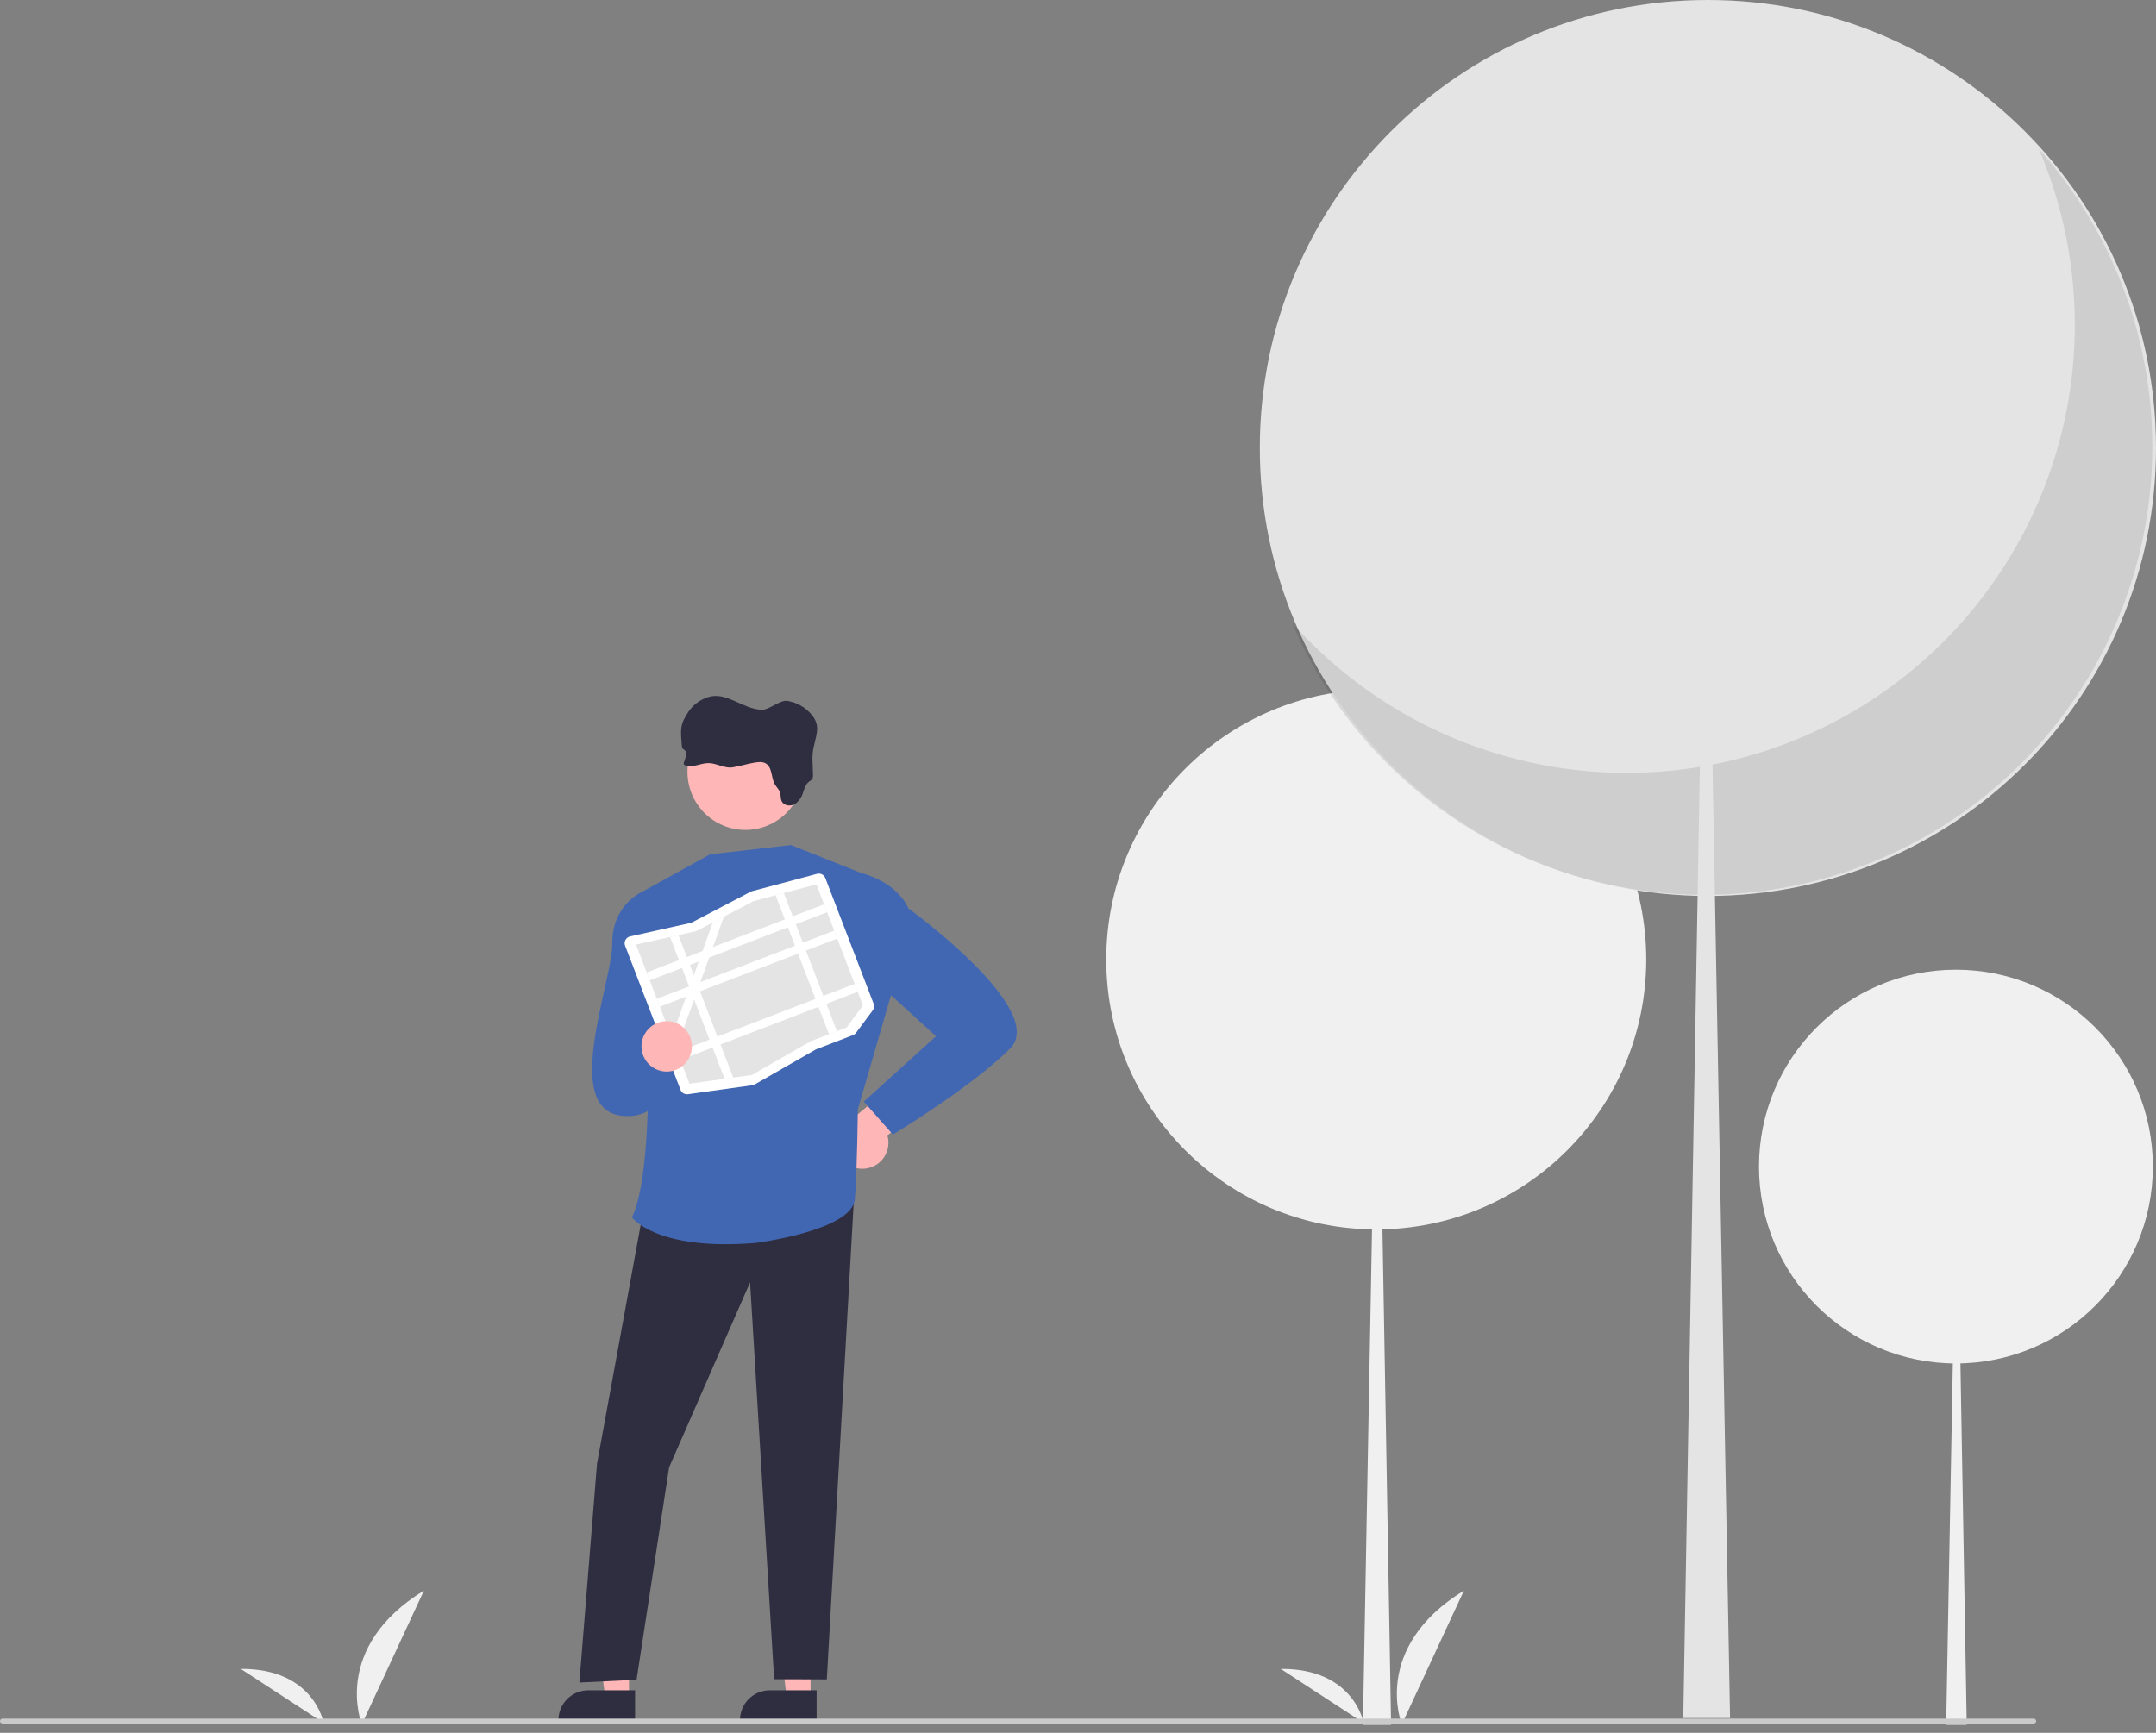 <svg width="204" height="164" viewBox="0 0 204 164" fill="none" xmlns="http://www.w3.org/2000/svg">
<rect x="0" y="0" width="204" height="164" fill="#808080" stroke="none"/>
<g clip-path="url(#clip0)">
<path d="M34.236 163.194C34.236 163.194 31.297 155.959 40.113 150.534L34.236 163.194Z" fill="#F0F0F0"/>
<path d="M30.622 163.062C30.622 163.062 29.725 157.906 22.786 157.95L30.622 163.062Z" fill="#F0F0F0"/>
<path d="M132.641 163.194C132.641 163.194 129.702 155.959 138.519 150.534L132.641 163.194Z" fill="#F0F0F0"/>
<path d="M129.026 163.062C129.026 163.062 128.129 157.906 121.19 157.95L129.026 163.062Z" fill="#F0F0F0"/>
<path d="M130.22 116.354C144.329 116.354 155.767 104.916 155.767 90.807C155.767 76.698 144.329 65.26 130.22 65.26C116.111 65.26 104.673 76.698 104.673 90.807C104.673 104.916 116.111 116.354 130.22 116.354Z" fill="#F0F0F0"/>
<path d="M130.29 90.806H130.361L131.624 163.236H128.957L130.29 90.806Z" fill="#F0F0F0"/>
<path d="M185.069 129.041C195.359 129.041 203.702 120.699 203.702 110.408C203.702 100.117 195.359 91.775 185.069 91.775C174.778 91.775 166.436 100.117 166.436 110.408C166.436 120.699 174.778 129.041 185.069 129.041Z" fill="#F0F0F0"/>
<path d="M185.12 110.408H185.171L186.092 163.236H184.147L185.12 110.408Z" fill="#F0F0F0"/>
<path d="M81.887 110.598C82.244 110.557 82.588 110.438 82.894 110.25C83.2 110.062 83.461 109.809 83.659 109.509C83.857 109.209 83.986 108.869 84.038 108.514C84.091 108.158 84.064 107.796 83.961 107.451L91.044 102.343L86.802 100.732L80.726 105.83C80.159 106.041 79.69 106.453 79.407 106.988C79.123 107.522 79.046 108.142 79.189 108.73C79.332 109.317 79.686 109.832 80.183 110.176C80.681 110.521 81.287 110.671 81.887 110.598H81.887Z" fill="#FFB6B6"/>
<path d="M76.695 160.709L74.445 160.709L73.376 152.034H76.695L76.695 160.709Z" fill="#FFB6B6"/>
<path d="M77.269 162.889L70.017 162.889V162.797C70.017 162.048 70.314 161.331 70.844 160.801C71.373 160.272 72.091 159.974 72.84 159.974H72.84L77.269 159.975L77.269 162.889Z" fill="#2F2E41"/>
<path d="M59.516 160.709L57.267 160.709L56.197 152.034H59.516L59.516 160.709Z" fill="#FFB6B6"/>
<path d="M60.09 162.889L52.838 162.889V162.797C52.838 162.048 53.135 161.331 53.664 160.801C54.194 160.272 54.912 159.974 55.66 159.974H55.66L60.09 159.975L60.09 162.889Z" fill="#2F2E41"/>
<path d="M61.253 112.469L56.487 138.535L54.82 159.239L60.232 158.973L63.313 138.868L70.971 121.362L73.25 158.924L78.233 158.94L80.914 111.427L61.253 112.469Z" fill="#2F2E41"/>
<path d="M81.524 82.636L74.844 79.978L67.179 80.855L60.682 84.446C60.682 84.446 62.67 109.372 59.789 115.219C59.789 115.219 62.097 118.416 71.502 117.635C71.502 117.635 80.663 116.477 80.891 113.473C81.118 110.469 81.165 105.007 81.165 105.007L84.346 94.049L81.524 82.636Z" fill="#4267B2"/>
<path d="M63.293 84.926L60.682 84.446C60.682 84.446 57.903 85.665 57.932 89.295C57.96 92.926 53.023 105.098 58.93 105.608C64.837 106.118 63.293 96.976 63.293 96.976V84.926Z" fill="#4267B2"/>
<path d="M79.405 84.182L81.524 82.635C81.524 82.635 84.759 83.366 85.956 85.97C85.956 85.97 99.222 95.592 95.573 99.241C91.924 102.89 84.486 107.381 84.486 107.381L81.732 104.263L88.564 98.073L82.959 92.966L79.405 84.182Z" fill="#4267B2"/>
<path d="M76.017 73.066C76.016 74.52 75.438 75.914 74.409 76.942C73.381 77.97 71.986 78.547 70.532 78.547C69.078 78.547 67.684 77.97 66.655 76.942C65.627 75.914 65.049 74.52 65.048 73.066V72.856C65.104 71.421 65.72 70.066 66.765 69.081C67.809 68.096 69.198 67.559 70.633 67.587C72.069 67.614 73.436 68.204 74.442 69.228C75.448 70.252 76.012 71.63 76.013 73.066H76.017Z" fill="#FFB6B6"/>
<path d="M71.366 72.182C71.717 72.125 72.098 72.07 72.412 72.231C73.096 72.581 72.938 73.572 73.312 74.226C73.459 74.485 73.698 74.697 73.796 74.978C73.894 75.259 73.834 75.609 73.988 75.88C74.211 76.272 74.816 76.329 75.213 76.097C75.589 75.836 75.861 75.452 75.982 75.012C76.114 74.638 76.225 74.226 76.544 73.981C76.66 73.916 76.763 73.831 76.851 73.73C76.917 73.597 76.942 73.448 76.924 73.301C76.924 72.352 76.777 71.617 76.992 70.697C77.335 69.215 77.65 68.483 76.561 67.384C76.003 66.828 75.286 66.461 74.509 66.334C73.807 66.219 72.774 67.199 72.064 67.176C70.258 67.105 68.734 65.432 67.011 65.972C66.259 66.209 65.606 66.689 65.156 67.338C64.314 68.578 64.39 69.058 64.512 70.539C64.51 70.651 64.543 70.761 64.606 70.855C64.669 70.93 64.772 70.971 64.833 71.048C64.9 71.15 64.925 71.274 64.903 71.394C64.885 71.635 64.828 71.871 64.737 72.095C64.713 72.133 64.699 72.175 64.695 72.219C64.69 72.262 64.696 72.307 64.711 72.348C64.746 72.395 64.795 72.428 64.852 72.443C65.553 72.696 66.311 72.209 67.062 72.222C67.813 72.234 68.526 72.737 69.301 72.627C69.984 72.522 70.677 72.296 71.366 72.182Z" fill="#2F2E41"/>
<path d="M71.33 102.674C71.283 102.692 71.235 102.704 71.185 102.711L65.095 103.561C64.947 103.582 64.797 103.553 64.669 103.477C64.541 103.402 64.442 103.285 64.389 103.145L59.147 89.504C59.113 89.416 59.098 89.322 59.104 89.227C59.11 89.133 59.136 89.041 59.181 88.957C59.226 88.874 59.288 88.801 59.363 88.744C59.439 88.687 59.526 88.647 59.618 88.626H59.618L65.345 87.348C65.389 87.338 65.432 87.322 65.472 87.301L71.043 84.389C71.086 84.366 71.131 84.349 71.178 84.336L77.309 82.702C77.466 82.66 77.633 82.677 77.778 82.751C77.923 82.825 78.035 82.95 78.093 83.102L82.664 94.996C82.704 95.099 82.717 95.212 82.702 95.322C82.687 95.432 82.644 95.536 82.577 95.625L80.997 97.748C80.922 97.848 80.821 97.924 80.705 97.969L77.25 99.297C77.225 99.306 77.201 99.318 77.178 99.331L71.421 102.63C71.392 102.647 71.362 102.662 71.33 102.674Z" fill="white"/>
<path d="M74.163 84.52L73.385 84.728L71.322 85.278L71.318 85.279L68.494 86.756L67.445 87.304L67.445 87.304L65.871 88.127L65.828 88.137L64.192 88.502L63.402 88.678L60.178 89.398L65.239 102.566L68.561 102.103L69.375 101.989L71.112 101.746L71.132 101.744L76.71 98.546L80.105 97.242L81.654 95.161L77.249 83.698L74.163 84.52Z" fill="#E4E4E4"/>
<path d="M77.975 85.587L61.192 92.037L61.48 92.784L78.262 86.335L77.975 85.587Z" fill="white"/>
<path d="M78.933 88.079L62.15 94.529L62.438 95.277L79.22 88.827L78.933 88.079Z" fill="white"/>
<path d="M80.868 93.115L64.085 99.565L64.373 100.313L81.155 93.863L80.868 93.115Z" fill="white"/>
<path d="M74.163 84.52L79.187 97.594L78.44 97.882L73.385 84.728L74.163 84.52Z" fill="white"/>
<path d="M68.494 86.756L67.462 89.627L67.104 90.622L66.27 92.946L66.091 93.442L65.912 93.942L65.676 94.597L63.985 99.304L63.545 98.16L64.924 94.321L65.237 93.452L65.282 93.325L65.651 92.298L66.117 91.002L66.475 90.006L67.445 87.304L67.445 87.304L68.494 86.756Z" fill="white"/>
<path d="M64.192 88.502L69.375 101.989L68.561 102.103L63.402 88.679L64.192 88.502Z" fill="white"/>
<path d="M63.083 101.417C64.4 101.417 65.469 100.348 65.469 99.031C65.469 97.713 64.4 96.645 63.083 96.645C61.765 96.645 60.697 97.713 60.697 99.031C60.697 100.348 61.765 101.417 63.083 101.417Z" fill="#FFB6B6"/>
<path d="M161.601 84.797C185.017 84.797 204 65.814 204 42.398C204 18.982 185.017 0 161.601 0C138.185 0 119.203 18.982 119.203 42.398C119.203 65.814 138.185 84.797 161.601 84.797Z" fill="#E4E4E4"/>
<path opacity="0.1" d="M192.907 14.08C196.862 23.331 197.398 33.687 194.42 43.297C191.443 52.907 185.145 61.145 176.652 66.539C168.16 71.934 158.026 74.132 148.061 72.742C138.097 71.353 128.951 66.465 122.259 58.953C124.674 64.605 128.29 69.664 132.856 73.78C137.421 77.896 142.826 80.97 148.697 82.789C154.569 84.609 160.765 85.13 166.858 84.316C172.951 83.503 178.794 81.375 183.982 78.079C189.171 74.784 193.581 70.4 196.906 65.231C200.232 60.062 202.395 54.231 203.244 48.143C204.093 42.056 203.608 35.856 201.823 29.974C200.038 24.092 196.996 18.669 192.907 14.08Z" fill="black"/>
<path d="M161.485 42.398H161.368L159.271 162.604H163.698L161.485 42.398Z" fill="#E4E4E4"/>
<path d="M192.431 163.117H0.23C0.169 163.117 0.111 163.093 0.067 163.05C0.024 163.007 0 162.948 0 162.887C0 162.826 0.024 162.767 0.067 162.724C0.111 162.681 0.169 162.656 0.23 162.656H192.431C192.492 162.656 192.551 162.681 192.594 162.724C192.637 162.767 192.661 162.826 192.661 162.887C192.661 162.948 192.637 163.007 192.594 163.05C192.551 163.093 192.492 163.117 192.431 163.117Z" fill="#CACACA"/>
</g>
<defs>
<clipPath id="clip0">
<rect width="204" height="163.236" fill="white"/>
</clipPath>
</defs>
</svg>

